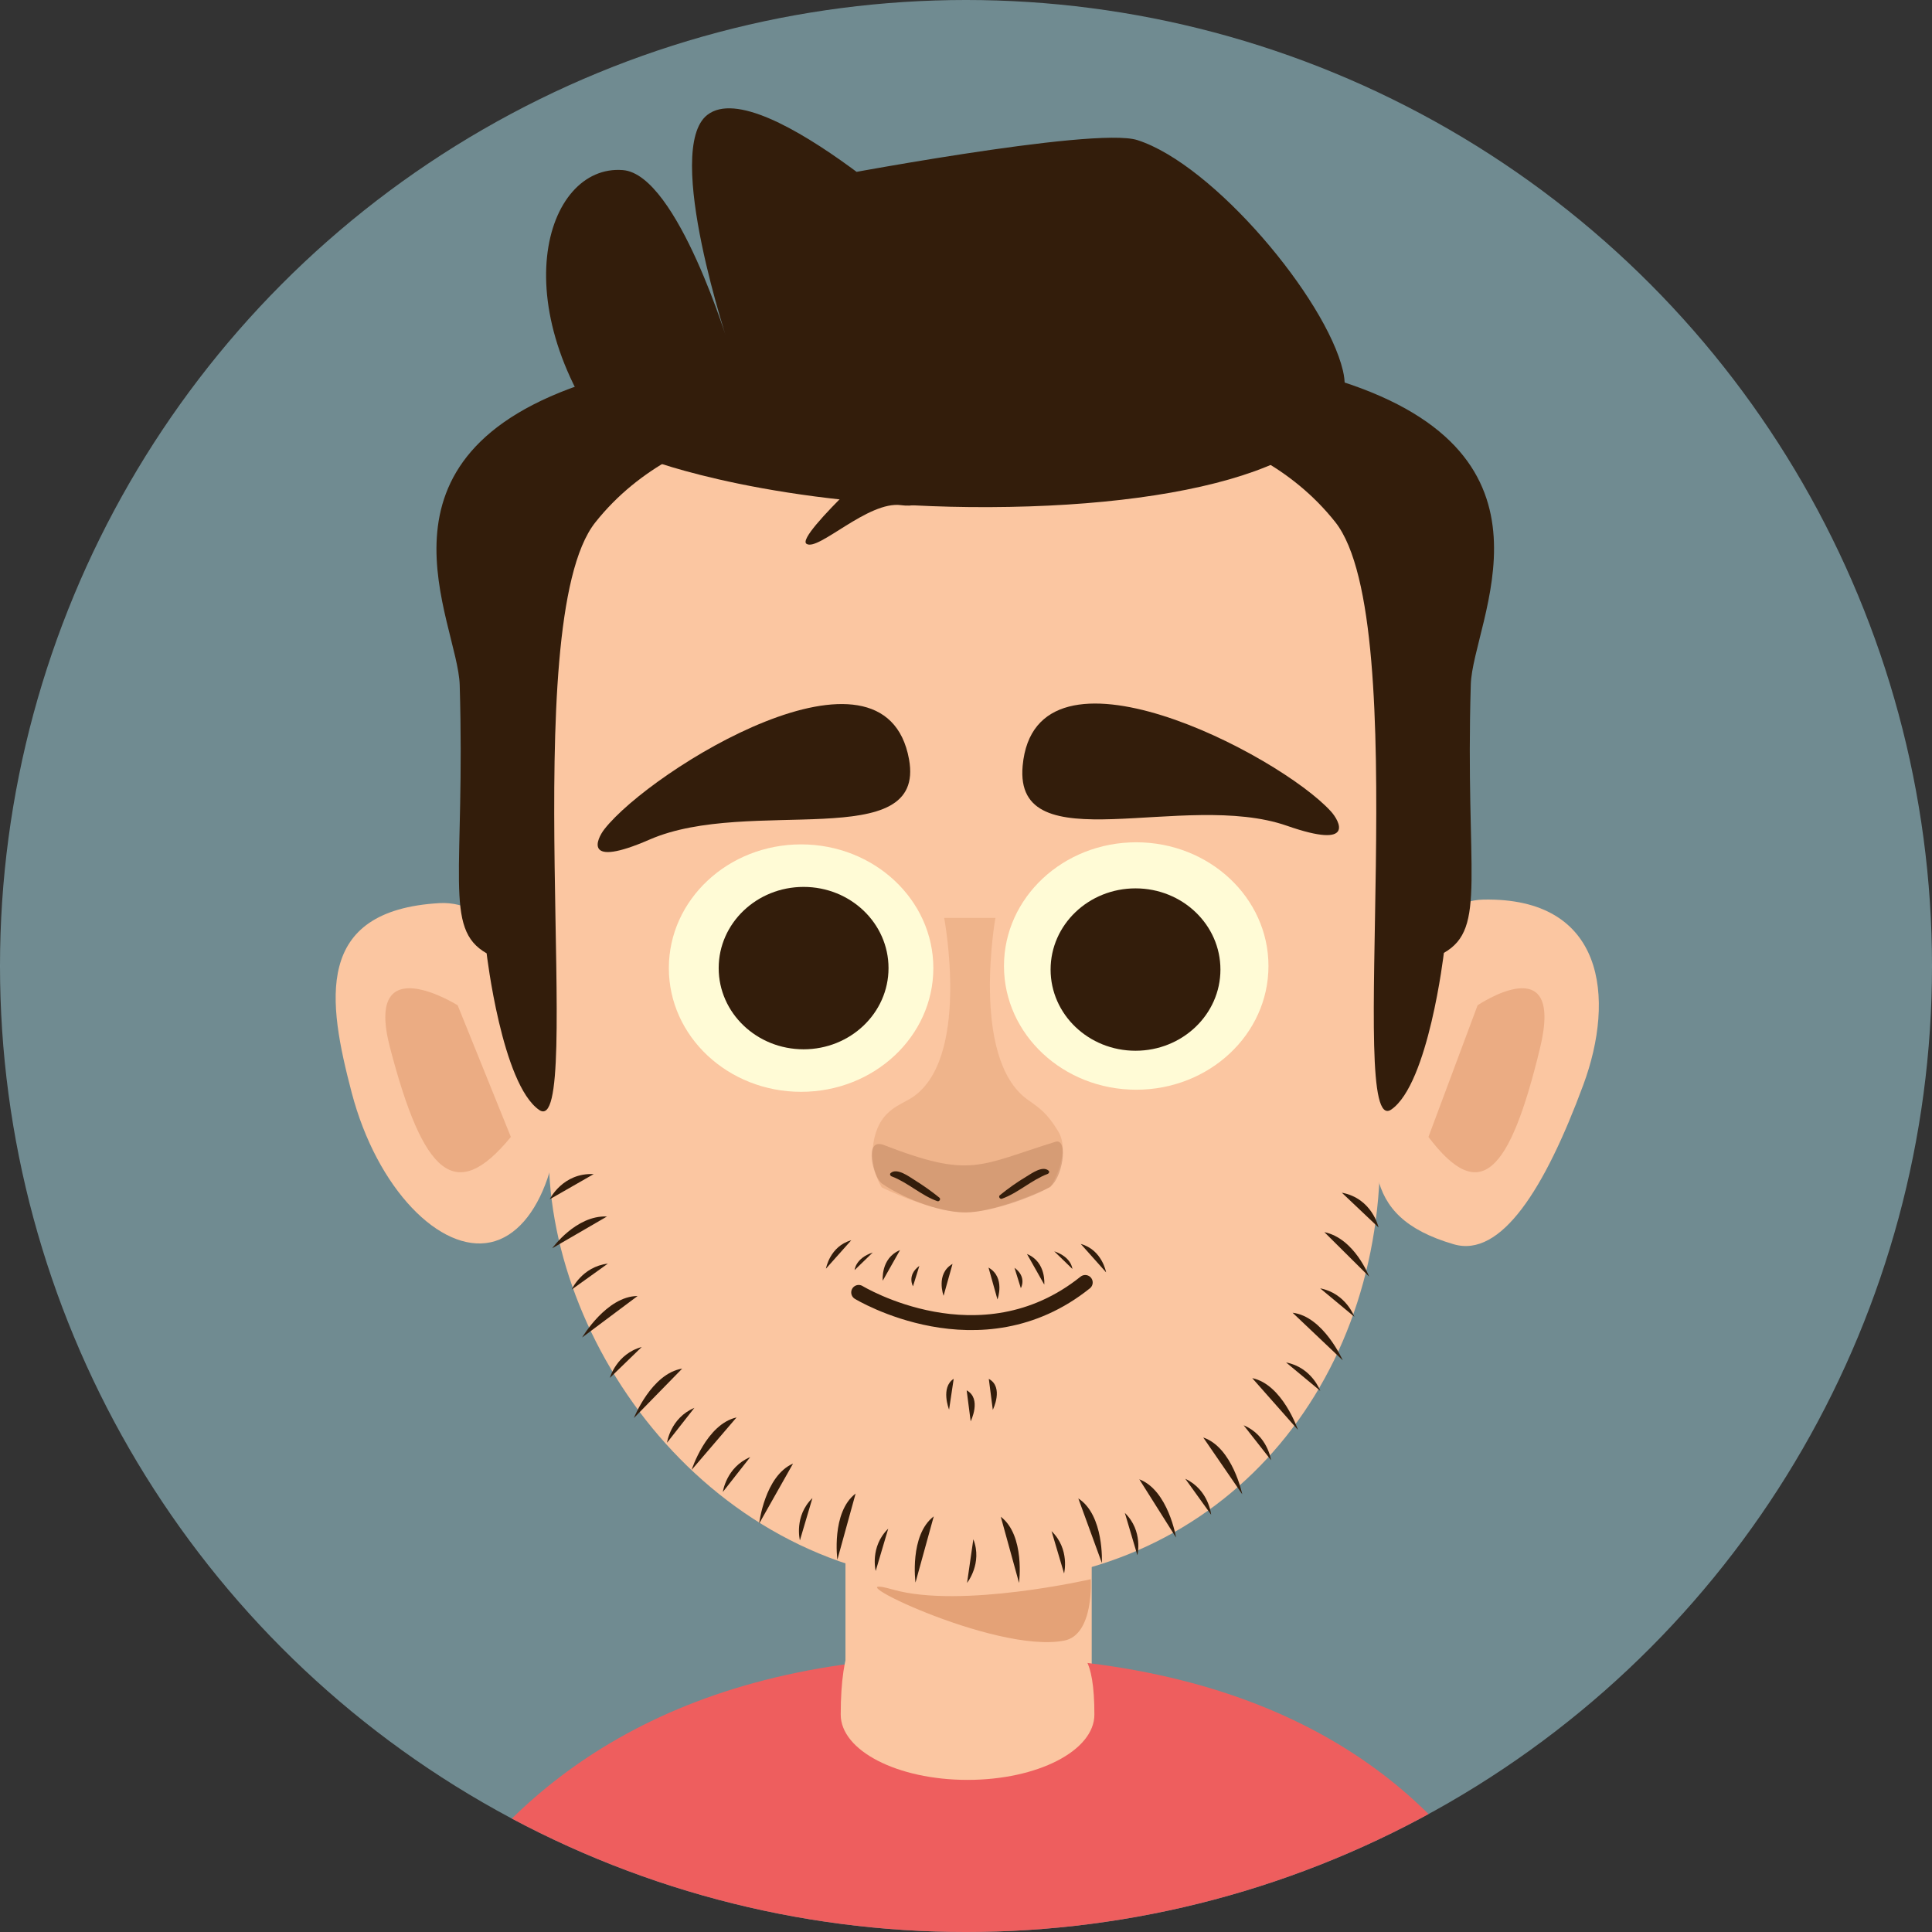 <?xml version="1.0" encoding="utf-8"?>
<!-- Generator: Adobe Illustrator 16.0.0, SVG Export Plug-In . SVG Version: 6.00 Build 0)  -->
<!DOCTYPE svg PUBLIC "-//W3C//DTD SVG 1.1//EN" "http://www.w3.org/Graphics/SVG/1.1/DTD/svg11.dtd">
<svg version="1.1" id="Layer_1" xmlns="http://www.w3.org/2000/svg" xmlns:xlink="http://www.w3.org/1999/xlink" x="0px" y="0px"
	 width="284.433px" height="284.434px" viewBox="0 0 284.433 284.434" enable-background="new 0 0 284.433 284.434"
	 xml:space="preserve">
<rect x="0" y="0" width="284.433" height="284.434" fill="#333333" stroke="none"/>
<circle opacity="0.5" fill="#AEE5F1" cx="142.217" cy="142.217" r="142.217"/>
<g>
	<defs>
		<circle id="SVGID_1_" cx="142.217" cy="142.217" r="142.217"/>
	</defs>
	<clipPath id="SVGID_2_">
		<use xlink:href="#SVGID_1_"  overflow="visible"/>
	</clipPath>
	<g clip-path="url(#SVGID_2_)">
		<rect x="124.47" y="220.932" fill="#FBC6A1" width="36.254" height="29.287"/>
		<path fill="#E4A277" d="M160.589,232.496c0,0-19.116,4.381-29.14,1.521c-10.024-2.858,14.903,9.542,25.239,7.515
			C161.101,240.664,160.589,232.496,160.589,232.496z"/>
		<path fill="#FBC6A1" d="M212.471,122.563c-1.256,38.764-18.023,69.837-65.12,69.837s-76.78-31.436-76.745-70.213
			c0.053-58.701,29.648-70.214,76.745-70.214S213.965,76.398,212.471,122.563z"/>
		<path fill="#FBC6A1" d="M203.182,169.847c0,35.433-24.484,63.319-60.137,63.319c-37.089,0-62.258-33.9-62.258-63.319
			c0-30.542,27.484-55.299,62.258-55.299C177.818,114.548,203.182,139.305,203.182,169.847z"/>
		<path fill="#FBC6A1" d="M203.19,155.936c-1.196,14.014-3.467,23.081,10.84,27.25c6.946,2.023,13.384-8.109,19.068-23.469
			c4.735-12.796,3.167-27.646-14.738-27.277C211.123,132.59,204.385,141.922,203.19,155.936z"/>
		<path fill="#FBC6A1" d="M81.836,155.024c2.083,13.788-2.211,26.265-9.591,27.864c-7.381,1.602-16.736-7.777-20.478-22.064
			c-3.502-13.371-5.645-26.801,12.932-27.865C72.208,132.529,79.752,141.236,81.836,155.024z"/>
		<path opacity="0.7" fill="#E4A277" d="M217.536,148l-7.236,19.383c7.531,9.954,11.911,5.629,16.443-13.155
			C230.335,139.332,217.536,148,217.536,148z"/>
		<path opacity="0.7" fill="#E4A277" d="M67.379,148l7.831,19.383c-8.15,9.954-12.89,5.629-17.793-13.155
			C53.529,139.332,67.379,148,67.379,148z"/>
		<path fill="#331D0B" d="M216.111,79.5c0,0-0.287-3.975-4.521-5.301"/>
		<path fill="#331D0B" d="M216.142,72.509c0,0-3.464-4.474-7.944-4.315"/>
		<path fill="#331D0B" d="M91.714,67.682c-18.273-21.899-11.534-43.577,0-42.639c8.069,0.657,15.681,26.105,15.681,26.105
			s-9.827-29.174-3.246-34.244c8.141-6.275,36.264,20.352,36.264,20.352l-19.577-10.987c0,0,40.217-7.698,46.613-5.644
			c11.257,3.617,27.74,23.318,30.26,33.939c3.047,12.84-20.402,19.965-52.023,20.095c-31.621,0.13-50.085-6.978-50.085-6.978
			S92.31,68.396,91.714,67.682z"/>
		<path fill="#331D0B" d="M132.799,64.834c0,0-15.784,14.039-14.072,15.224c1.71,1.185,9.094-6.376,13.955-5.683
			C139.474,75.344,141.002,65.521,132.799,64.834z"/>
		<path fill="#331D0B" d="M212.569,140.286c0,0-2.253,19.288-7.744,23.062c-6.849,4.705,3.549-71.63-8.251-86.498
			c-13.106-16.51-36.358-15.55-36.358-15.55s5.996-15.119,37.087-5.2c34.342,10.955,19.51,35.313,19.231,44.674
			C215.699,128.713,218.978,136.646,212.569,140.286z"/>
		<path fill="#331D0B" d="M81.3,183.772c0,0,3.5-4.89,8.061-4.677"/>
		<path fill="#331D0B" d="M101.825,216.396c0,0,2.158-6.721,6.61-7.718"/>
		<path fill="#331D0B" d="M85.701,196.908c0,0,3.601-6.094,8.167-6.105"/>
		<path fill="#331D0B" d="M93.321,208.765c0,0,2.602-6.565,7.11-7.272"/>
		<path fill="#331D0B" d="M123.278,229.624c0,0-0.922-6.989,2.688-9.741"/>
		<path fill="#331D0B" d="M111.769,224.294c0,0,0.809-7.004,4.984-8.822"/>
		<path fill="#331D0B" d="M202.951,180.706c0,0-0.916-4.274-5.402-5.114"/>
		<path fill="#331D0B" d="M201.563,187.939c0,0-2.122-5.605-6.587-6.541"/>
		<path fill="#331D0B" d="M182.888,219.994c0,0-1.425-6.908-5.745-8.363"/>
		<path fill="#331D0B" d="M197.683,200.268c0,0-2.852-6.465-7.385-7.004"/>
		<path fill="#331D0B" d="M191.088,210.509c0,0-2.263-6.687-6.73-7.618"/>
		<path fill="#331D0B" d="M162.22,230.104c0,0,0.354-7.039-3.467-9.501"/>
		<path fill="#331D0B" d="M173.141,226.363c0,0-1.15-6.957-5.409-8.576"/>
		<path fill="#331D0B" d="M134.78,232.988c0,0-0.921-6.99,2.689-9.742"/>
		<path fill="#331D0B" d="M150.026,233.039c0,0,0.921-6.989-2.689-9.742"/>
		<path fill="#331D0B" d="M194.373,204.763c0,0-1.249-3.452-5.034-4.181"/>
		<path fill="#331D0B" d="M199.393,193.855c0,0-1.249-3.454-5.034-4.182"/>
		<path fill="#331D0B" d="M187.12,214.962c0,0-0.482-3.635-4.027-5.13"/>
		<path fill="#331D0B" d="M178.307,223.002c0,0-0.329-3.652-3.806-5.291"/>
		<path fill="#331D0B" d="M167.445,228.957c0,0,0.901-3.557-1.843-6.225"/>
		<path fill="#331D0B" d="M162.841,187.317c0,0-0.569-3.308-3.729-4.182"/>
		<path fill="#331D0B" d="M146.848,191.309c0,0,1.212-3.242-1.316-4.694"/>
		<path fill="#331D0B" d="M153.738,189.121c0,0,0.337-3.32-2.542-4.502"/>
		<path fill="#331D0B" d="M157.877,186.811c0,0-0.097-1.729-2.668-2.588"/>
		<path fill="#331D0B" d="M150.29,189.65c0,0,0.945-1.631-0.935-3.006"/>
		<path fill="#331D0B" d="M121.596,186.777c0,0,0.569-3.307,3.729-4.182"/>
		<path fill="#331D0B" d="M138.917,190.77c0,0-1.212-3.242,1.316-4.695"/>
		<path fill="#331D0B" d="M129.959,188.546c0,0-0.337-3.319,2.543-4.502"/>
		<path fill="#331D0B" d="M125.82,186.983c0,0,0.097-1.728,2.668-2.587"/>
		<path fill="#331D0B" d="M134.413,189.371c0,0-0.945-1.63,0.935-3.005"/>
		<path fill="#331D0B" d="M146.163,207.56c0,0,1.668-3.337-0.589-4.559"/>
		<path fill="#331D0B" d="M139.726,207.53c0,0-1.298-3.257,0.679-4.538"/>
		<path fill="#331D0B" d="M142.904,209.25c0,0,1.668-3.339-0.589-4.559"/>
		<path fill="#331D0B" d="M156.655,231.645c0,0,0.901-3.557-1.843-6.225"/>
		<path fill="#331D0B" d="M80.926,176.564c0,0,1.918-3.939,6.478-3.709"/>
		<path fill="#331D0B" d="M89.784,202.855c0,0,0.976-3.537,4.693-4.547"/>
		<path fill="#331D0B" d="M84.166,189.848c0,0,1.497-3.357,5.325-3.815"/>
		<path fill="#331D0B" d="M98.203,212.398c0,0,0.482-3.637,4.027-5.131"/>
		<path fill="#331D0B" d="M106.422,219.646c0,0,0.482-3.635,4.027-5.13"/>
		<path fill="#331D0B" d="M117.764,226.773c0,0-0.901-3.557,1.843-6.225"/>
		<path fill="#331D0B" d="M128.923,231.28c0,0-0.901-3.556,1.843-6.224"/>
		<path fill="#331D0B" d="M142.374,233.035c0,0,2.308-2.877,0.923-6.42"/>
		<path fill="#331D0B" d="M71.642,140.35c0,0,2.252,19.289,7.744,23.063c6.849,4.705-3.549-71.631,8.252-86.498
			c13.105-16.512,36.358-15.551,36.358-15.551s-5.997-15.119-37.088-5.199c-34.342,10.955-19.509,35.313-19.23,44.673
			C68.511,128.777,65.232,136.711,71.642,140.35z"/>
		<ellipse fill="#FFFBD6" cx="167.277" cy="142.217" rx="19.469" ry="18.214"/>
		<ellipse fill="#331D0B" cx="167.173" cy="142.74" rx="12.502" ry="11.953"/>
		<ellipse fill="#FFFBD6" cx="117.939" cy="142.526" rx="19.469" ry="18.214"/>
		<ellipse fill="#331D0B" cx="118.308" cy="142.526" rx="12.502" ry="11.954"/>
		<path fill="#331D0B" d="M195.938,119.453c-7.599-8.356-43.525-27.064-45.381-6.713c-1.316,14.447,23.792,3.553,38.912,8.832
			C199.643,125.125,197.19,120.832,195.938,119.453z"/>
		<path fill="#331D0B" d="M88.988,122.064c6.894-8.779,41.258-29.99,44.841-10.281c2.543,13.99-23.506,5.422-38.188,11.817
			C85.762,127.904,87.851,123.513,88.988,122.064z"/>
		<path fill="none" stroke="#331D0B" stroke-width="2.199" stroke-linecap="round" stroke-miterlimit="10" d="M126.418,190.273
			c0,0,17.91,10.917,33.351-1.463"/>
		<path opacity="0.5" fill="#E4A277" d="M139.002,135.131c0,0,4.023,21.188-4.997,26.621c-1.533,0.922-4.028,1.719-5.056,4.997
			c-1.466,4.679,0.874,8.063,0.874,8.063s7.348,3.68,12.424,3.68c4.39,0,12.398-3.729,12.398-3.729s3.159-4.92,1.127-8.238
			c-1.649-2.693-2.717-3.389-4.435-4.598c-8.659-6.094-4.664-27.544-4.787-26.797H139.002z"/>
		<path opacity="0.5" fill="#BE8560" d="M130.127,168.576c-3.048-1.18-1.579,4.749-0.304,5.651
			c2.671,1.895,8.195,4.265,12.228,4.265c3.908,0,10.138-2.36,12.395-3.675c2.008-1.17,2.901-7.327,0.945-6.723
			C144.113,171.584,142.997,173.552,130.127,168.576z"/>
		<g>
			<g>
				<path fill="#331D0B" d="M147.496,176.483c2.403-0.854,4.335-2.748,6.75-3.66c0.186-0.071,0.302-0.324,0.126-0.479
					c-0.882-0.78-2.503,0.418-3.262,0.87c-1.38,0.822-2.672,1.743-3.915,2.753C146.956,176.162,147.212,176.584,147.496,176.483
					L147.496,176.483z"/>
			</g>
		</g>
		<g>
			<g>
				<path fill="#331D0B" d="M138.303,176.325c-1.168-0.95-2.377-1.799-3.658-2.597c-0.781-0.487-2.587-1.851-3.519-1.027
					c-0.175,0.155-0.06,0.408,0.126,0.479c2.416,0.913,4.348,2.805,6.75,3.661C138.286,176.942,138.542,176.519,138.303,176.325
					L138.303,176.325z"/>
			</g>
		</g>
		<path fill="#EE5E5E" d="M197.105,315.914h-91.973l-53.54,1.234c0,0,5.137-73.333,91.129-73.333
			c88.825,0,88.825,72.099,88.825,72.099H197.105z"/>
		<path fill="#FBC6A1" d="M161.117,252.422c0,5.313-8.359,9.617-18.672,9.617c-10.312,0-18.672-4.305-18.672-9.617
			c0-19.952,9.035-15.775,18.672-11.57C153.751,245.787,161.117,235.576,161.117,252.422z"/>
	</g>
</g>
</svg>
